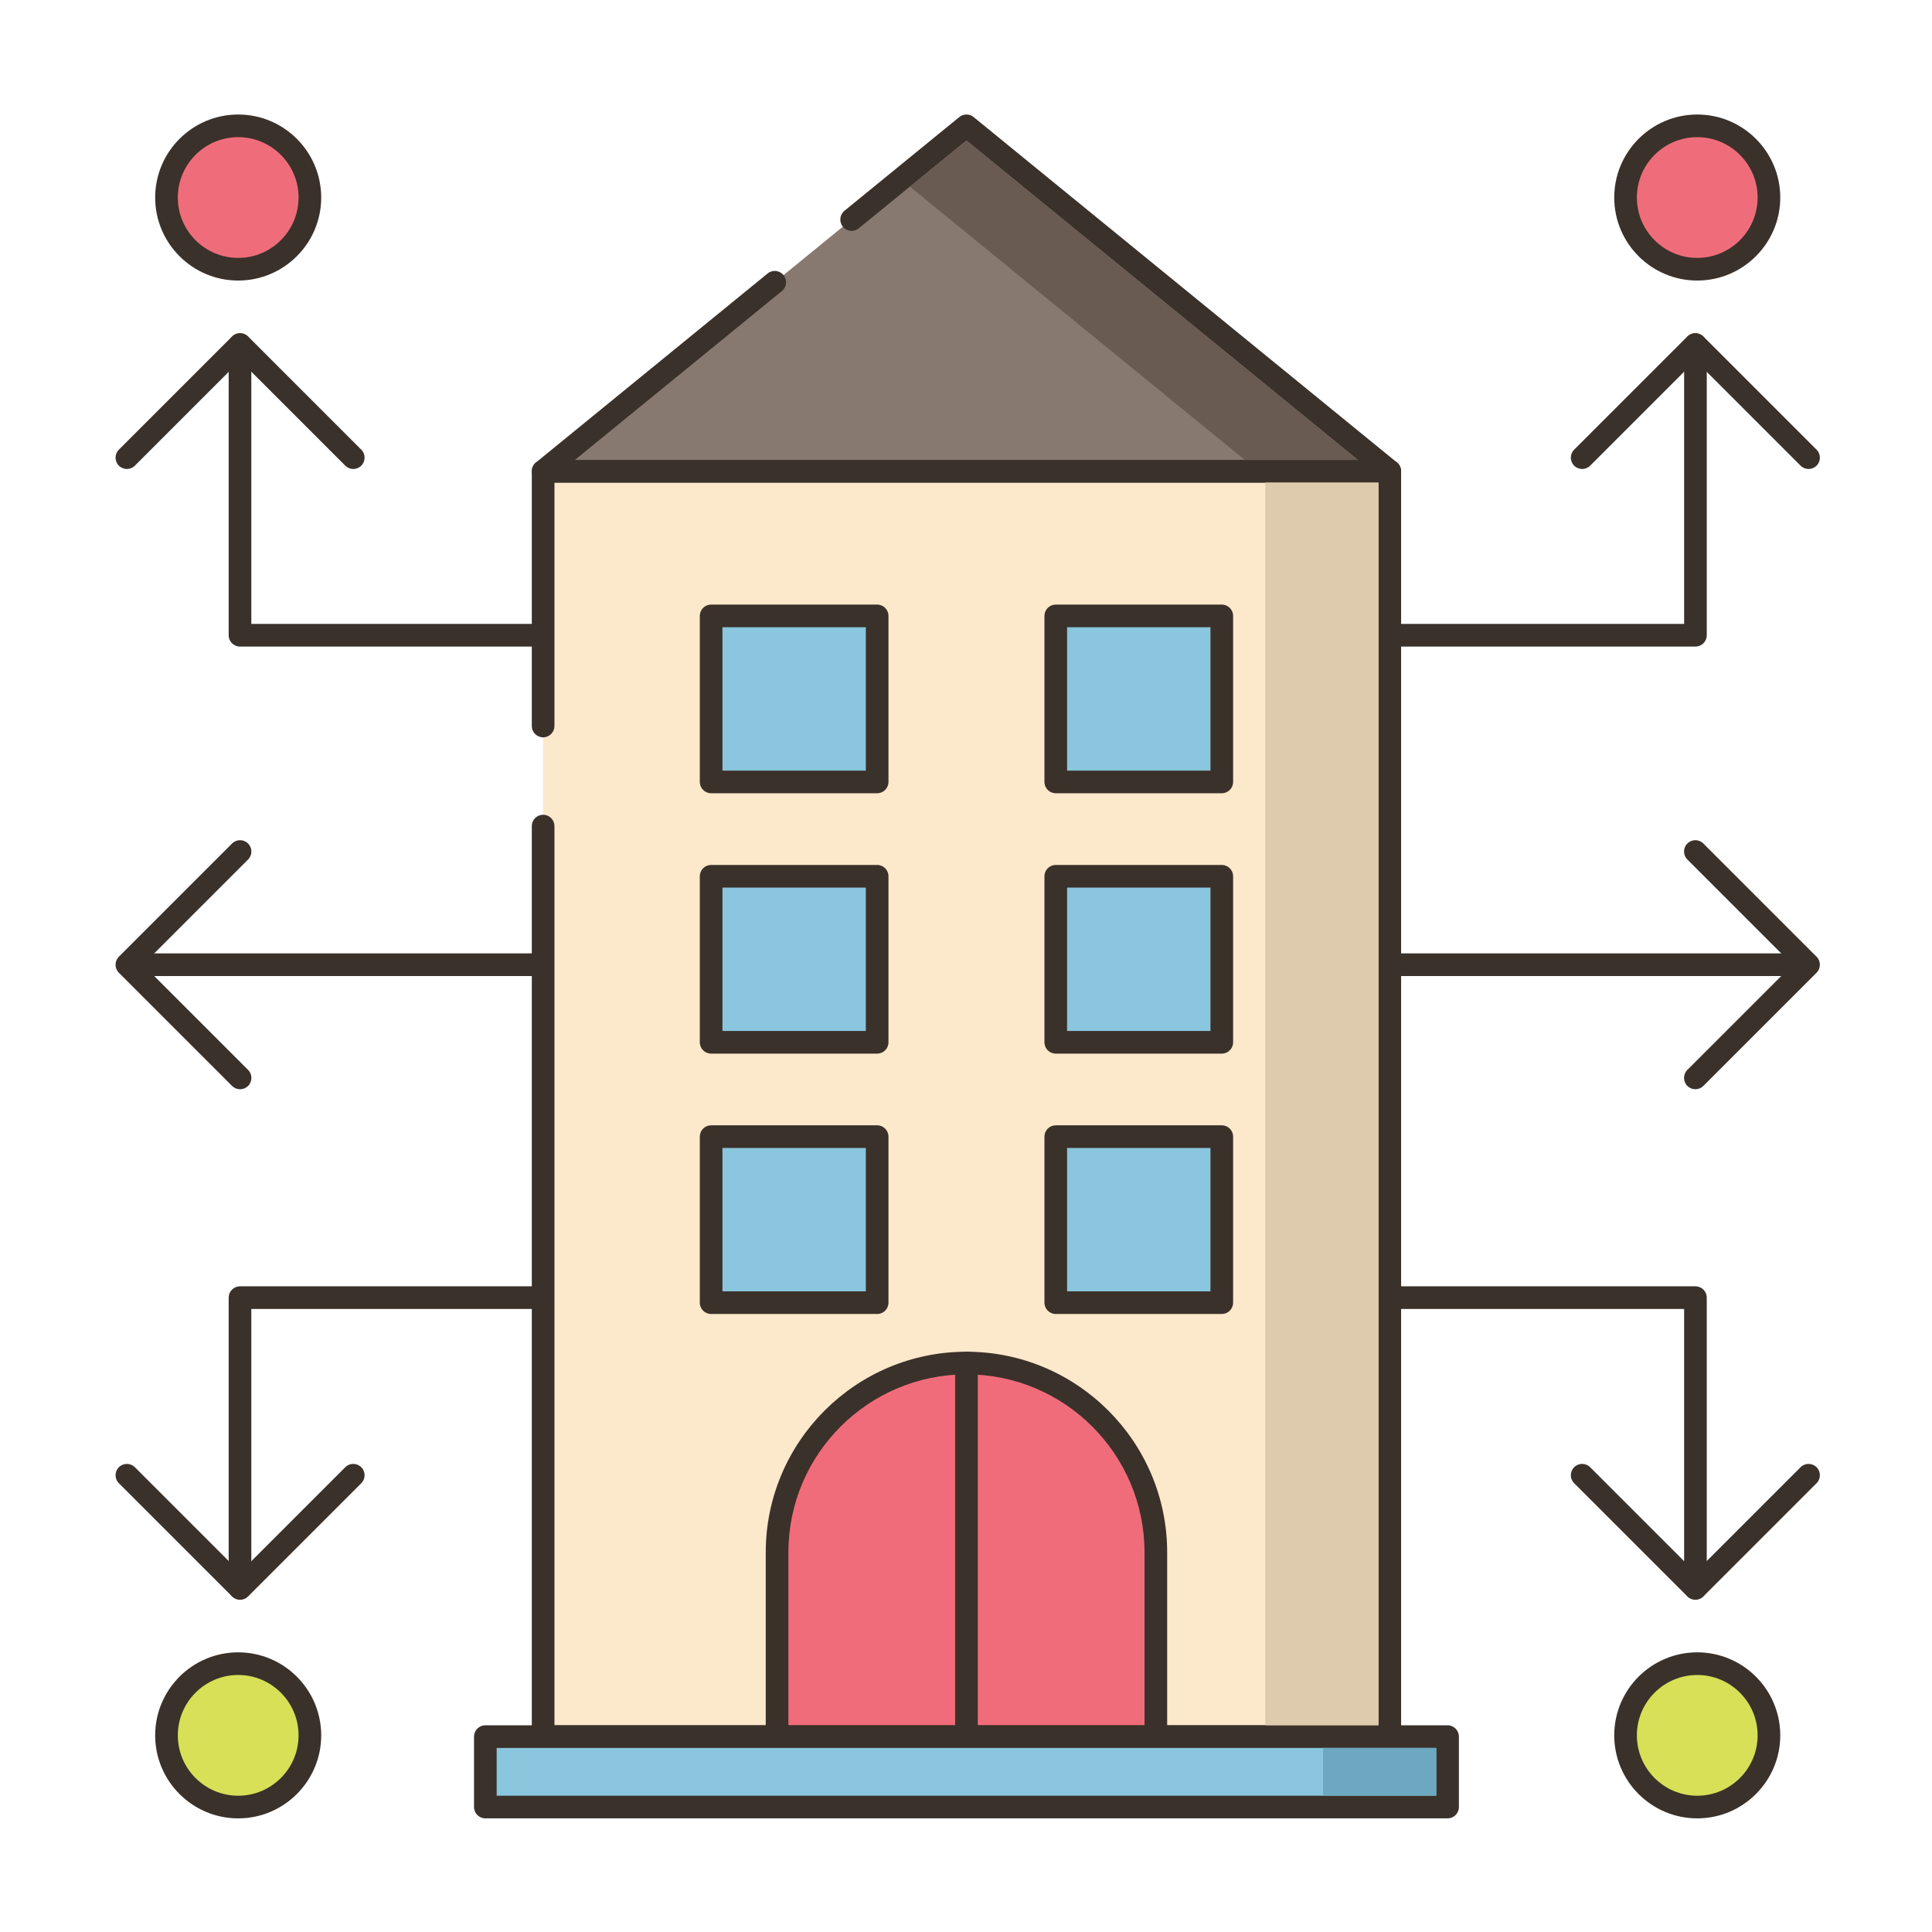 <svg id="Layer_1" enable-background="new 0 0 256 256" height="512" viewBox="0 0 256 256" width="512" xmlns="http://www.w3.org/2000/svg"><path d="m239.144 126.33h-54.905c-.828 0-1.5.671-1.5 1.5s.672 1.5 1.5 1.5h54.905c.828 0 1.5-.671 1.5-1.5s-.671-1.5-1.5-1.5z" fill="#3a312a"/><path d="m240.705 126.769-15-15c-.586-.586-1.535-.586-2.121 0s-.586 1.536 0 2.121l13.939 13.94-13.939 13.939c-.586.586-.586 1.536 0 2.121.293.293.677.44 1.06.44s.768-.146 1.061-.44l15-15c.586-.585.586-1.535 0-2.121z" fill="#3a312a"/><circle cx="224.894" cy="26.174" fill="#ef6d7a" r="9.5"/><path d="m224.894 15.174c-6.065 0-11 4.935-11 11s4.935 11 11 11c6.066 0 11-4.935 11-11 0-6.066-4.934-11-11-11zm0 19c-4.411 0-8-3.589-8-8s3.589-8 8-8 8 3.589 8 8-3.588 8-8 8z" fill="#3a312a"/><path d="m224.655 44.174c-.828 0-1.5.671-1.5 1.5v37h-38.916c-.828 0-1.5.671-1.5 1.5s.672 1.5 1.5 1.5h40.416c.828 0 1.5-.671 1.5-1.5v-38.5c0-.829-.672-1.5-1.5-1.5z" fill="#3a312a"/><path d="m240.705 59.582-15-15c-.586-.586-1.535-.586-2.121 0l-15 15c-.586.586-.586 1.536 0 2.121.586.586 1.535.586 2.121 0l13.939-13.939 13.94 13.939c.293.293.677.44 1.06.44s.768-.146 1.061-.44c.586-.585.586-1.536 0-2.121z" fill="#3a312a"/><circle cx="224.894" cy="229.943" fill="#d7e057" r="9.5"/><g fill="#3a312a"><path d="m224.894 218.943c-6.065 0-11 4.935-11 11s4.935 11 11 11c6.066 0 11-4.935 11-11s-4.934-11-11-11zm0 19c-4.411 0-8-3.589-8-8s3.589-8 8-8 8 3.589 8 8-3.588 8-8 8z"/><path d="m224.655 170.443h-40.416c-.828 0-1.5.671-1.5 1.5s.672 1.5 1.5 1.5h38.916v37c0 .829.672 1.5 1.5 1.5s1.5-.671 1.5-1.5v-38.5c0-.828-.672-1.5-1.5-1.5z"/><path d="m240.705 194.414c-.586-.586-1.535-.586-2.121 0l-13.94 13.939-13.939-13.939c-.586-.586-1.535-.586-2.121 0-.586.585-.586 1.536 0 2.121l15 15c.293.293.677.439 1.06.439s.768-.146 1.061-.439l15-15c.586-.586.586-1.536 0-2.121z"/><path d="m72.216 126.33h-54.905c-.829 0-1.5.671-1.5 1.5s.671 1.5 1.5 1.5h54.905c.829 0 1.5-.671 1.5-1.5s-.671-1.5-1.5-1.5z"/><path d="m18.932 127.83 13.94-13.94c.586-.585.586-1.536 0-2.121-.586-.586-1.535-.586-2.121 0l-15 15c-.586.586-.586 1.536 0 2.121l15 15c.293.293.677.44 1.06.44s.768-.146 1.061-.44c.586-.585.586-1.536 0-2.121z"/></g><circle cx="31.561" cy="26.174" fill="#ef6d7a" r="9.5"/><path d="m31.561 15.174c-6.065 0-11 4.935-11 11s4.935 11 11 11c6.066 0 11-4.935 11-11 0-6.066-4.934-11-11-11zm0 19c-4.411 0-8-3.589-8-8s3.589-8 8-8 8 3.589 8 8-3.588 8-8 8z" fill="#3a312a"/><path d="m72.216 82.674h-38.915v-37c0-.829-.671-1.5-1.5-1.5s-1.5.671-1.5 1.5v38.5c0 .829.671 1.5 1.5 1.5h40.416c.829 0 1.5-.671 1.5-1.5-.001-.829-.672-1.5-1.501-1.5z" fill="#3a312a"/><path d="m47.872 59.582-15-15c-.586-.586-1.535-.586-2.121 0l-15 15c-.586.586-.586 1.536 0 2.121.586.586 1.535.586 2.121 0l13.939-13.939 13.94 13.939c.293.293.677.44 1.06.44s.768-.146 1.061-.44c.585-.585.585-1.536 0-2.121z" fill="#3a312a"/><circle cx="31.561" cy="229.943" fill="#d7e057" r="9.5"/><path d="m31.561 218.943c-6.065 0-11 4.935-11 11s4.935 11 11 11c6.066 0 11-4.935 11-11s-4.934-11-11-11zm0 19c-4.411 0-8-3.589-8-8s3.589-8 8-8 8 3.589 8 8-3.588 8-8 8z" fill="#3a312a"/><path d="m72.216 170.443h-40.415c-.829 0-1.5.671-1.5 1.5v38.5c0 .829.671 1.5 1.5 1.5s1.5-.671 1.5-1.5v-37h38.916c.829 0 1.5-.671 1.5-1.5-.001-.828-.672-1.5-1.501-1.5z" fill="#3a312a"/><path d="m47.872 194.414c-.586-.586-1.535-.586-2.121 0l-13.94 13.939-13.939-13.939c-.586-.586-1.535-.586-2.121 0-.586.585-.586 1.536 0 2.121l15 15c.293.293.677.439 1.06.439s.768-.146 1.061-.439l15-15c.585-.586.585-1.536 0-2.121z" fill="#3a312a"/><path d="m71.967 62.443h112.188v167.667h-112.188z" fill="#fce8cb"/><path d="m184.155 60.943h-112.188c-.829 0-1.5.671-1.5 1.5v33.755c0 .829.671 1.5 1.5 1.5s1.5-.671 1.5-1.5v-32.255h109.188v164.667h-109.188v-119.149c0-.829-.671-1.5-1.5-1.5s-1.5.671-1.5 1.5v120.649c0 .829.671 1.5 1.5 1.5h112.188c.828 0 1.5-.671 1.5-1.5v-167.667c0-.828-.672-1.5-1.5-1.5z" fill="#3a312a"/><path d="m128.061 16.674-15.216 12.415-10.185 8.311-30.693 25.043h112.188z" fill="#87796f"/><path d="m185.103 61.281-56.094-45.77c-.553-.45-1.345-.45-1.897 0l-15.216 12.416c-.642.523-.738 1.469-.214 2.11.523.641 1.468.738 2.11.214l14.268-11.642 51.883 42.333h-103.765l27.43-22.381c.642-.523.738-1.469.214-2.11-.524-.642-1.47-.739-2.11-.214l-30.693 25.044c-.492.401-.678 1.068-.465 1.665.213.598.779.997 1.413.997h112.188c.635 0 1.2-.399 1.413-.997.213-.597.027-1.264-.465-1.665z" fill="#3a312a"/><path d="m128.061 180.61c-13.86 0-25.095 11.235-25.095 25.095v24.405h50.19v-24.405c0-13.86-11.235-25.095-25.095-25.095z" fill="#f16c7a"/><path d="m128.061 179.11c-14.664 0-26.595 11.931-26.595 26.595v24.405c0 .829.671 1.5 1.5 1.5h50.191c.828 0 1.5-.671 1.5-1.5v-24.405c-.001-14.665-11.931-26.595-26.596-26.595zm23.595 49.5h-47.191v-22.905c0-13.01 10.585-23.595 23.595-23.595s23.595 10.585 23.595 23.595v22.905z" fill="#3a312a"/><path d="m128.061 179.11c-.829 0-1.5.671-1.5 1.5v49.5c0 .829.671 1.5 1.5 1.5s1.5-.671 1.5-1.5v-49.5c-.001-.829-.671-1.5-1.5-1.5z" fill="#3a312a"/><path d="m94.228 81.61h22v22h-22z" fill="#8ac6dd"/><path d="m116.228 80.11h-22c-.829 0-1.5.671-1.5 1.5v22c0 .829.671 1.5 1.5 1.5h22c.829 0 1.5-.671 1.5-1.5v-22c0-.829-.671-1.5-1.5-1.5zm-1.5 22h-19v-19h19z" fill="#3a312a"/><path d="m139.894 81.61h22v22h-22z" fill="#8ac6dd"/><path d="m161.894 80.11h-22c-.828 0-1.5.671-1.5 1.5v22c0 .829.672 1.5 1.5 1.5h22c.828 0 1.5-.671 1.5-1.5v-22c0-.829-.671-1.5-1.5-1.5zm-1.5 22h-19v-19h19z" fill="#3a312a"/><path d="m94.228 116.11h22v22h-22z" fill="#8ac6dd"/><path d="m116.228 114.61h-22c-.829 0-1.5.671-1.5 1.5v22c0 .829.671 1.5 1.5 1.5h22c.829 0 1.5-.671 1.5-1.5v-22c0-.829-.671-1.5-1.5-1.5zm-1.5 22h-19v-19h19z" fill="#3a312a"/><path d="m139.894 116.11h22v22h-22z" fill="#8ac6dd"/><path d="m161.894 114.61h-22c-.828 0-1.5.671-1.5 1.5v22c0 .829.672 1.5 1.5 1.5h22c.828 0 1.5-.671 1.5-1.5v-22c0-.829-.671-1.5-1.5-1.5zm-1.5 22h-19v-19h19z" fill="#3a312a"/><path d="m94.228 150.61h22v22h-22z" fill="#8ac6dd"/><path d="m116.228 149.11h-22c-.829 0-1.5.671-1.5 1.5v22c0 .829.671 1.5 1.5 1.5h22c.829 0 1.5-.671 1.5-1.5v-22c0-.829-.671-1.5-1.5-1.5zm-1.5 22h-19v-19h19z" fill="#3a312a"/><path d="m139.894 150.61h22v22h-22z" fill="#8ac6dd"/><path d="m161.894 149.11h-22c-.828 0-1.5.671-1.5 1.5v22c0 .829.672 1.5 1.5 1.5h22c.828 0 1.5-.671 1.5-1.5v-22c0-.829-.671-1.5-1.5-1.5zm-1.5 22h-19v-19h19z" fill="#3a312a"/><path d="m64.311 230.11h127.5v9.333h-127.5z" fill="#8ac6dd"/><path d="m191.811 228.61h-127.5c-.829 0-1.5.671-1.5 1.5v9.333c0 .829.671 1.5 1.5 1.5h127.5c.828 0 1.5-.671 1.5-1.5v-9.333c0-.829-.671-1.5-1.5-1.5zm-1.5 9.333h-124.5v-6.333h124.5z" fill="#3a312a"/><path d="m167.651 63.94h15v164.67h-15z" fill="#decaad"/><path d="m128.061 18.61-7.5 6.12 44.38 36.21h15z" fill="#695b51"/><path d="m175.311 231.61h15v6.33h-15z" fill="#6ca8bf"/></svg>